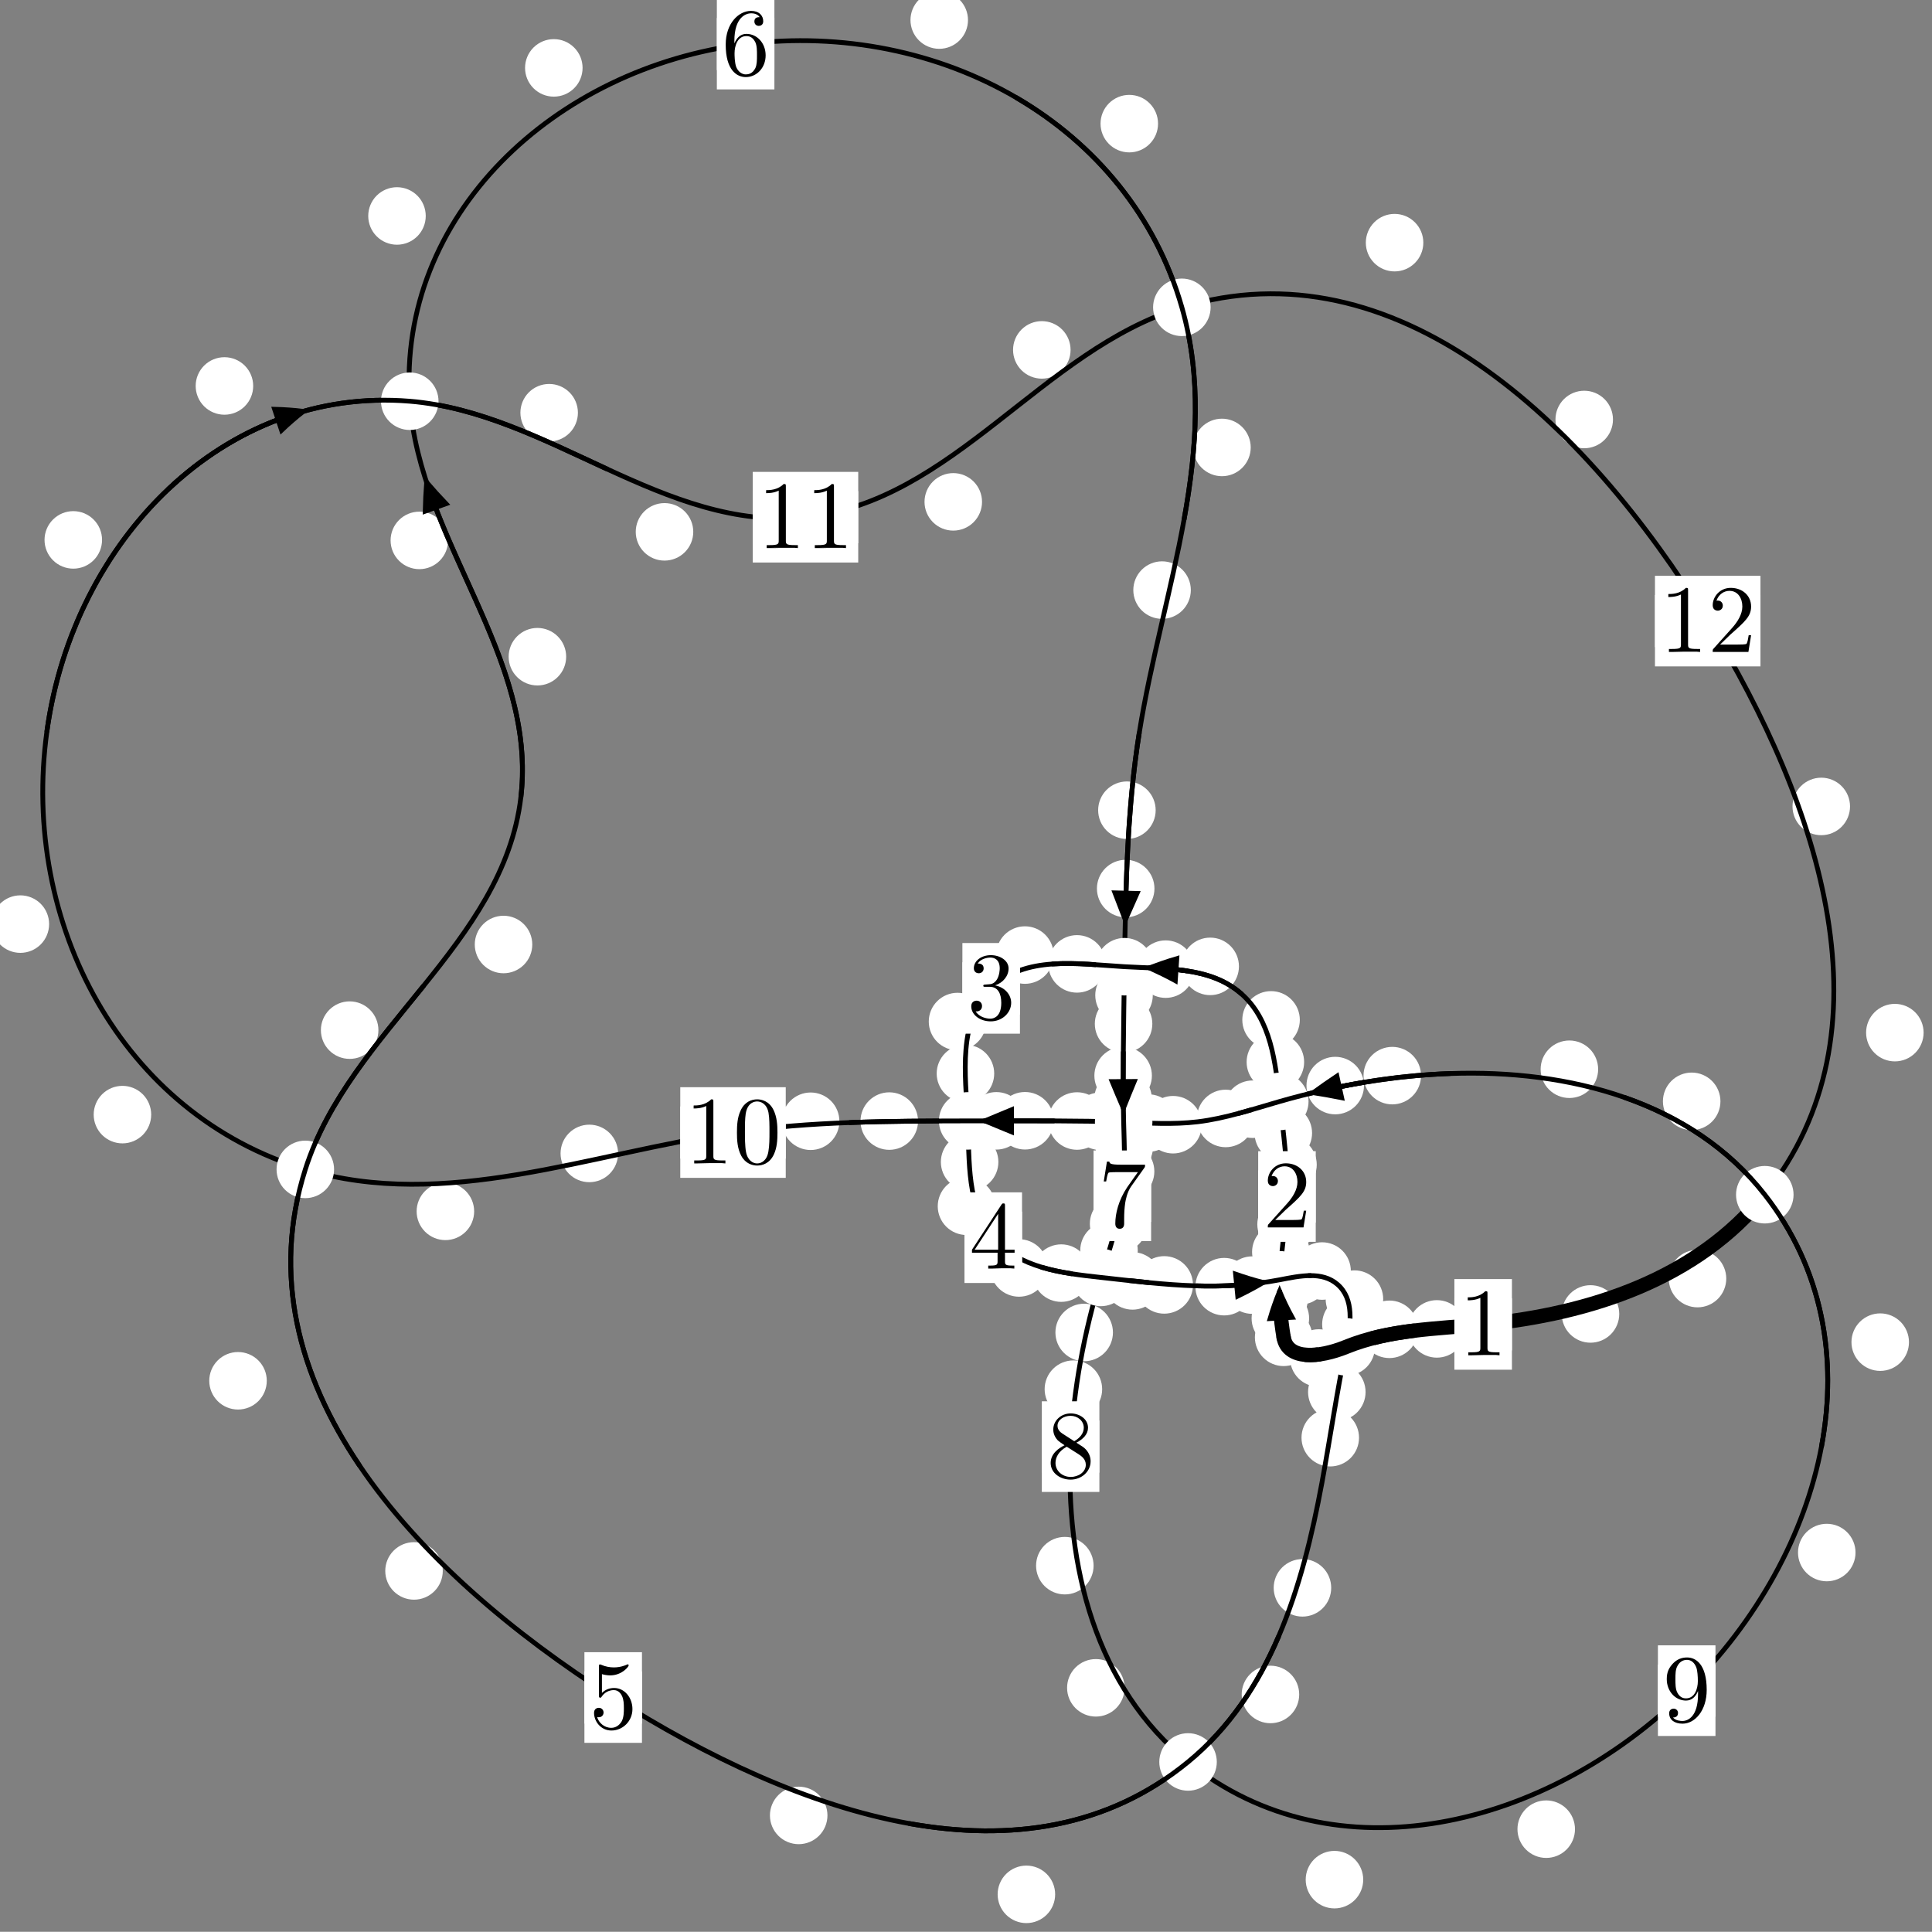 <?xml version="1.0"?>
<!-- Created by MetaPost 1.999 on 2021.07.06:0009 -->
<svg version="1.1" xmlns="http://www.w3.org/2000/svg" xmlns:xlink="http://www.w3.org/1999/xlink" width="200.781" height="200.761" viewBox="0 0 200.781 200.761">
<rect x="0" y="0" width="200.781" height="200.761" fill="#808080" stroke="none"/>
<!-- Original BoundingBox: -133.872314 -66.856186 66.909119 133.904358 -->
  <defs>
    <g transform="scale(0.01,0.01)" id="GLYPHcmr10_48">
      <path style="fill-rule: evenodd;" d="M460 -320C460 -400,455 -480,420 -554C374 -650,292 -666,250 -666C190 -666,117 -640,76 -547C44 -478,39 -400,39 -320C39 -245,43 -155,84 -79C127 2,200 22,249 22C303 22,379 1,423 -94C455 -163,460 -241,460 -320M249 -0C210 -0,151 -25,133 -121C122 -181,122 -273,122 -332C122 -396,122 -462,130 -516C149 -635,224 -644,249 -644C282 -644,348 -626,367 -527C377 -471,377 -395,377 -332C377 -257,377 -189,366 -125C351 -30,294 -0,249 -0"></path>
    </g>
    <g transform="scale(0.01,0.01)" id="GLYPHcmr10_49">
      <path style="fill-rule: evenodd;" d="M294 -640C294 -664,294 -666,271 -666C209 -602,121 -602,89 -602L89 -571C109 -571,168 -571,220 -597L220 -79C220 -43,217 -31,127 -31L95 -31L95 -0L257 -0L130 -3L217 -3L257 -3L297 -3L384 -3L419 -0L419 -31L387 -31C297 -31,294 -42,294 -79"></path>
    </g>
    <g transform="scale(0.01,0.01)" id="GLYPHcmr10_50">
      <path style="fill-rule: evenodd;" d="M127 -77L233 -180C389 -318,449 -372,449 -472C449 -586,359 -666,237 -666C124 -666,50 -574,50 -485C50 -429,100 -429,103 -429C120 -429,155 -441,155 -482C155 -508,137 -534,102 -534C94 -534,92 -534,89 -533C112 -598,166 -635,224 -635C315 -635,358 -554,358 -472C358 -392,308 -313,253 -251L61 -37C50 -26,50 -24,50 -0L421 -0L449 -174L424 -174C419 -144,412 -100,402 -85C395 -77,329 -77,307 -77"></path>
    </g>
    <g transform="scale(0.01,0.01)" id="GLYPHcmr10_51">
      <path style="fill-rule: evenodd;" d="M290 -352C372 -379,430 -449,430 -528C430 -610,342 -666,246 -666C145 -666,69 -606,69 -530C69 -497,91 -478,120 -478C151 -478,171 -500,171 -529C171 -579,124 -579,109 -579C140 -628,206 -641,242 -641C283 -641,338 -619,338 -529C338 -517,336 -459,310 -415C280 -367,246 -364,221 -363C213 -362,189 -360,182 -360C174 -359,167 -358,167 -348C167 -337,174 -337,191 -337L235 -337C317 -337,354 -269,354 -171C354 -35,285 -6,241 -6C198 -6,123 -23,88 -82C123 -77,154 -99,154 -137C154 -173,127 -193,98 -193C74 -193,42 -179,42 -135C42 -44,135 22,244 22C366 22,457 -69,457 -171C457 -253,394 -331,290 -352"></path>
    </g>
    <g transform="scale(0.01,0.01)" id="GLYPHcmr10_52">
      <path style="fill-rule: evenodd;" d="M294 -165L294 -78C294 -42,292 -31,218 -31L197 -31L197 -0L332 -0L238 -3L290 -3L332 -3L374 -3L427 -3L468 -0L468 -31L447 -31C373 -31,371 -42,371 -78L371 -165L471 -165L471 -196L371 -196L371 -651C371 -671,371 -677,355 -677C346 -677,343 -677,335 -665L28 -196L28 -165M300 -196L56 -196L300 -569"></path>
    </g>
    <g transform="scale(0.01,0.01)" id="GLYPHcmr10_53">
      <path style="fill-rule: evenodd;" d="M449 -201C449 -320,367 -420,259 -420C211 -420,168 -404,132 -369L132 -564C152 -558,185 -551,217 -551C340 -551,410 -642,410 -655C410 -661,407 -666,400 -666C399 -666,397 -666,392 -663C372 -654,323 -634,256 -634C216 -634,170 -641,123 -662C115 -665,113 -665,111 -665C101 -665,101 -657,101 -641L101 -345C101 -327,101 -319,115 -319C122 -319,124 -322,128 -328C139 -344,176 -398,257 -398C309 -398,334 -352,342 -334C358 -297,360 -258,360 -208C360 -173,360 -113,336 -71C312 -32,275 -6,229 -6C156 -6,99 -59,82 -118C85 -117,88 -116,99 -116C132 -116,149 -141,149 -165C149 -189,132 -214,99 -214C85 -214,50 -207,50 -161C50 -75,119 22,231 22C347 22,449 -74,449 -201"></path>
    </g>
    <g transform="scale(0.01,0.01)" id="GLYPHcmr10_54">
      <path style="fill-rule: evenodd;" d="M132 -328L132 -352C132 -605,256 -641,307 -641C331 -641,373 -635,395 -601C380 -601,340 -601,340 -556C340 -525,364 -510,386 -510C402 -510,432 -519,432 -558C432 -618,388 -666,305 -666C177 -666,42 -537,42 -316C42 -49,158 22,251 22C362 22,457 -72,457 -204C457 -331,368 -427,257 -427C189 -427,152 -376,132 -328M251 -6C188 -6,158 -66,152 -81C134 -128,134 -208,134 -226C134 -304,166 -404,256 -404C272 -404,318 -404,349 -342C367 -305,367 -254,367 -205C367 -157,367 -107,350 -71C320 -11,274 -6,251 -6"></path>
    </g>
    <g transform="scale(0.01,0.01)" id="GLYPHcmr10_55">
      <path style="fill-rule: evenodd;" d="M476 -609C485 -621,485 -623,485 -644L242 -644C120 -644,118 -657,114 -676L89 -676L56 -470L81 -470C84 -486,93 -549,106 -561C113 -567,191 -567,204 -567L411 -567C400 -551,321 -442,299 -409C209 -274,176 -135,176 -33C176 -23,176 22,222 22C268 22,268 -23,268 -33L268 -84C268 -139,271 -194,279 -248C283 -271,297 -357,341 -419"></path>
    </g>
    <g transform="scale(0.01,0.01)" id="GLYPHcmr10_56">
      <path style="fill-rule: evenodd;" d="M163 -457C117 -487,113 -521,113 -538C113 -599,178 -641,249 -641C322 -641,386 -589,386 -517C386 -460,347 -412,287 -377M309 -362C381 -399,430 -451,430 -517C430 -609,341 -666,250 -666C150 -666,69 -592,69 -499C69 -481,71 -436,113 -389C124 -377,161 -352,186 -335C128 -306,42 -250,42 -151C42 -45,144 22,249 22C362 22,457 -61,457 -168C457 -204,446 -249,408 -291C389 -312,373 -322,309 -362M209 -320L332 -242C360 -223,407 -193,407 -132C407 -58,332 -6,250 -6C164 -6,92 -68,92 -151C92 -209,124 -273,209 -320"></path>
    </g>
    <g transform="scale(0.01,0.01)" id="GLYPHcmr10_57">
      <path style="fill-rule: evenodd;" d="M367 -318L367 -286C367 -52,263 -6,205 -6C188 -6,134 -8,107 -42C151 -42,159 -71,159 -88C159 -119,135 -134,113 -134C97 -134,67 -125,67 -86C67 -19,121 22,206 22C335 22,457 -114,457 -329C457 -598,342 -666,253 -666C198 -666,149 -648,106 -603C65 -558,42 -516,42 -441C42 -316,130 -218,242 -218C303 -218,344 -260,367 -318M243 -241C227 -241,181 -241,150 -304C132 -341,132 -391,132 -440C132 -494,132 -541,153 -578C180 -628,218 -641,253 -641C299 -641,332 -607,349 -562C361 -530,365 -467,365 -421C365 -338,331 -241,243 -241"></path>
    </g>
  </defs>
  <path d="M136.048 137.006C136.048 136.213,135.733 135.453,135.173 134.893C134.612 134.332,133.852 134.017,133.06 134.017C132.267 134.017,131.507 134.332,130.946 134.893C130.386 135.453,130.071 136.213,130.071 137.006C130.071 137.799,130.386 138.559,130.946 139.119C131.507 139.68,132.267 139.995,133.06 139.995C133.852 139.995,134.612 139.68,135.173 139.119C135.733 138.559,136.048 137.799,136.048 137.006Z" style="fill: rgb(100%,100%,100%);stroke: none;"></path>
  <path d="M136.39 138.98C136.39 138.187,136.075 137.427,135.515 136.867C134.954 136.306,134.194 135.991,133.401 135.991C132.609 135.991,131.849 136.306,131.288 136.867C130.728 137.427,130.413 138.187,130.413 138.98C130.413 139.773,130.728 140.533,131.288 141.093C131.849 141.654,132.609 141.969,133.401 141.969C134.194 141.969,134.954 141.654,135.515 141.093C136.075 140.533,136.39 139.773,136.39 138.98Z" style="fill: rgb(100%,100%,100%);stroke: none;"></path>
  <path d="M136.097 130.105C136.097 129.312,135.782 128.552,135.222 127.991C134.661 127.431,133.901 127.116,133.108 127.116C132.316 127.116,131.556 127.431,130.995 127.991C130.435 128.552,130.12 129.312,130.12 130.105C130.12 130.897,130.435 131.657,130.995 132.218C131.556 132.778,132.316 133.093,133.108 133.093C133.901 133.093,134.661 132.778,135.222 132.218C135.782 131.657,136.097 130.897,136.097 130.105Z" style="fill: rgb(100%,100%,100%);stroke: none;"></path>
  <path d="M135.914 135.002C135.914 134.209,135.599 133.449,135.038 132.889C134.478 132.328,133.718 132.013,132.925 132.013C132.132 132.013,131.372 132.328,130.812 132.889C130.251 133.449,129.936 134.209,129.936 135.002C129.936 135.795,130.251 136.555,130.812 137.115C131.372 137.676,132.132 137.991,132.925 137.991C133.718 137.991,134.478 137.676,135.038 137.115C135.599 136.555,135.914 135.795,135.914 135.002Z" style="fill: rgb(100%,100%,100%);stroke: none;"></path>
  <path d="M136.841 121.038C136.841 120.246,136.526 119.486,135.966 118.925C135.405 118.365,134.645 118.05,133.852 118.05C133.06 118.05,132.3 118.365,131.739 118.925C131.179 119.486,130.864 120.246,130.864 121.038C130.864 121.831,131.179 122.591,131.739 123.152C132.3 123.712,133.06 124.027,133.852 124.027C134.645 124.027,135.405 123.712,135.966 123.152C136.526 122.591,136.841 121.831,136.841 121.038Z" style="fill: rgb(100%,100%,100%);stroke: none;"></path>
  <path d="M136.643 127.241C136.643 126.449,136.328 125.689,135.768 125.128C135.207 124.568,134.447 124.253,133.654 124.253C132.862 124.253,132.101 124.568,131.541 125.128C130.98 125.689,130.666 126.449,130.666 127.241C130.666 128.034,130.98 128.794,131.541 129.355C132.101 129.915,132.862 130.23,133.654 130.23C134.447 130.23,135.207 129.915,135.768 129.355C136.328 128.794,136.643 128.034,136.643 127.241Z" style="fill: rgb(100%,100%,100%);stroke: none;"></path>
  <path d="M135.531 110.37C135.531 109.577,135.216 108.817,134.656 108.257C134.095 107.696,133.335 107.381,132.542 107.381C131.75 107.381,130.99 107.696,130.429 108.257C129.869 108.817,129.554 109.577,129.554 110.37C129.554 111.163,129.869 111.923,130.429 112.483C130.99 113.044,131.75 113.359,132.542 113.359C133.335 113.359,134.095 113.044,134.656 112.483C135.216 111.923,135.531 111.163,135.531 110.37Z" style="fill: rgb(100%,100%,100%);stroke: none;"></path>
  <path d="M136.356 117.753C136.356 116.96,136.041 116.2,135.48 115.639C134.92 115.079,134.16 114.764,133.367 114.764C132.574 114.764,131.814 115.079,131.254 115.639C130.693 116.2,130.378 116.96,130.378 117.753C130.378 118.545,130.693 119.305,131.254 119.866C131.814 120.426,132.574 120.741,133.367 120.741C134.16 120.741,134.92 120.426,135.48 119.866C136.041 119.305,136.356 118.545,136.356 117.753Z" style="fill: rgb(100%,100%,100%);stroke: none;"></path>
  <path d="M128.756 100.429C128.756 99.637,128.441 98.876,127.881 98.316C127.32 97.755,126.56 97.441,125.768 97.441C124.975 97.441,124.215 97.755,123.654 98.316C123.094 98.876,122.779 99.637,122.779 100.429C122.779 101.222,123.094 101.982,123.654 102.543C124.215 103.103,124.975 103.418,125.768 103.418C126.56 103.418,127.32 103.103,127.881 102.543C128.441 101.982,128.756 101.222,128.756 100.429Z" style="fill: rgb(100%,100%,100%);stroke: none;"></path>
  <path d="M135.083 105.989C135.083 105.197,134.768 104.437,134.207 103.876C133.647 103.316,132.886 103.001,132.094 103.001C131.301 103.001,130.541 103.316,129.98 103.876C129.42 104.437,129.105 105.197,129.105 105.989C129.105 106.782,129.42 107.542,129.98 108.103C130.541 108.663,131.301 108.978,132.094 108.978C132.886 108.978,133.647 108.663,134.207 108.103C134.768 107.542,135.083 106.782,135.083 105.989Z" style="fill: rgb(100%,100%,100%);stroke: none;"></path>
  <path d="M114.913 100.171C114.913 99.378,114.598 98.618,114.037 98.058C113.477 97.497,112.716 97.182,111.924 97.182C111.131 97.182,110.371 97.497,109.81 98.058C109.25 98.618,108.935 99.378,108.935 100.171C108.935 100.964,109.25 101.724,109.81 102.284C110.371 102.845,111.131 103.16,111.924 103.16C112.716 103.16,113.477 102.845,114.037 102.284C114.598 101.724,114.913 100.964,114.913 100.171Z" style="fill: rgb(100%,100%,100%);stroke: none;"></path>
  <path d="M124.131 100.716C124.131 99.924,123.816 99.163,123.256 98.603C122.695 98.042,121.935 97.728,121.142 97.728C120.35 97.728,119.589 98.042,119.029 98.603C118.468 99.163,118.153 99.924,118.153 100.716C118.153 101.509,118.468 102.269,119.029 102.83C119.589 103.39,120.35 103.705,121.142 103.705C121.935 103.705,122.695 103.39,123.256 102.83C123.816 102.269,124.131 101.509,124.131 100.716Z" style="fill: rgb(100%,100%,100%);stroke: none;"></path>
  <path d="M102.498 106.162C102.498 105.369,102.183 104.609,101.623 104.049C101.063 103.488,100.302 103.173,99.51 103.173C98.717 103.173,97.957 103.488,97.396 104.049C96.836 104.609,96.521 105.369,96.521 106.162C96.521 106.955,96.836 107.715,97.396 108.275C97.957 108.836,98.717 109.151,99.51 109.151C100.302 109.151,101.063 108.836,101.623 108.275C102.183 107.715,102.498 106.955,102.498 106.162Z" style="fill: rgb(100%,100%,100%);stroke: none;"></path>
  <path d="M109.503 99.254C109.503 98.461,109.188 97.701,108.628 97.14C108.067 96.58,107.307 96.265,106.514 96.265C105.722 96.265,104.962 96.58,104.401 97.14C103.841 97.701,103.526 98.461,103.526 99.254C103.526 100.046,103.841 100.807,104.401 101.367C104.962 101.928,105.722 102.243,106.514 102.243C107.307 102.243,108.067 101.928,108.628 101.367C109.188 100.807,109.503 100.046,109.503 99.254Z" style="fill: rgb(100%,100%,100%);stroke: none;"></path>
  <path d="M103.755 120.758C103.755 119.965,103.44 119.205,102.88 118.645C102.319 118.084,101.559 117.769,100.767 117.769C99.974 117.769,99.214 118.084,98.653 118.645C98.093 119.205,97.778 119.965,97.778 120.758C97.778 121.551,98.093 122.311,98.653 122.871C99.214 123.432,99.974 123.747,100.767 123.747C101.559 123.747,102.319 123.432,102.88 122.871C103.44 122.311,103.755 121.551,103.755 120.758Z" style="fill: rgb(100%,100%,100%);stroke: none;"></path>
  <path d="M103.322 111.564C103.322 110.772,103.007 110.012,102.446 109.451C101.886 108.891,101.126 108.576,100.333 108.576C99.54 108.576,98.78 108.891,98.22 109.451C97.659 110.012,97.344 110.772,97.344 111.564C97.344 112.357,97.659 113.117,98.22 113.678C98.78 114.238,99.54 114.553,100.333 114.553C101.126 114.553,101.886 114.238,102.446 113.678C103.007 113.117,103.322 112.357,103.322 111.564Z" style="fill: rgb(100%,100%,100%);stroke: none;"></path>
  <path d="M108.89 131.771C108.89 130.978,108.575 130.218,108.015 129.657C107.454 129.097,106.694 128.782,105.902 128.782C105.109 128.782,104.349 129.097,103.788 129.657C103.228 130.218,102.913 130.978,102.913 131.771C102.913 132.563,103.228 133.324,103.788 133.884C104.349 134.444,105.109 134.759,105.902 134.759C106.694 134.759,107.454 134.444,108.015 133.884C108.575 133.324,108.89 132.563,108.89 131.771Z" style="fill: rgb(100%,100%,100%);stroke: none;"></path>
  <path d="M103.431 125.358C103.431 124.565,103.117 123.805,102.556 123.244C101.996 122.684,101.235 122.369,100.443 122.369C99.65 122.369,98.89 122.684,98.329 123.244C97.769 123.805,97.454 124.565,97.454 125.358C97.454 126.15,97.769 126.91,98.329 127.471C98.89 128.031,99.65 128.346,100.443 128.346C101.235 128.346,101.996 128.031,102.556 127.471C103.117 126.91,103.431 126.15,103.431 125.358Z" style="fill: rgb(100%,100%,100%);stroke: none;"></path>
  <path d="M120.687 133.115C120.687 132.323,120.372 131.563,119.812 131.002C119.252 130.442,118.491 130.127,117.699 130.127C116.906 130.127,116.146 130.442,115.585 131.002C115.025 131.563,114.71 132.323,114.71 133.115C114.71 133.908,115.025 134.668,115.585 135.229C116.146 135.789,116.906 136.104,117.699 136.104C118.491 136.104,119.252 135.789,119.812 135.229C120.372 134.668,120.687 133.908,120.687 133.115Z" style="fill: rgb(100%,100%,100%);stroke: none;"></path>
  <path d="M113.276 132.307C113.276 131.514,112.961 130.754,112.4 130.194C111.84 129.633,111.08 129.318,110.287 129.318C109.494 129.318,108.734 129.633,108.174 130.194C107.613 130.754,107.298 131.514,107.298 132.307C107.298 133.1,107.613 133.86,108.174 134.42C108.734 134.981,109.494 135.296,110.287 135.296C111.08 135.296,111.84 134.981,112.4 134.42C112.961 133.86,113.276 133.1,113.276 132.307Z" style="fill: rgb(100%,100%,100%);stroke: none;"></path>
  <path d="M130.208 133.716C130.208 132.923,129.893 132.163,129.332 131.603C128.772 131.042,128.012 130.727,127.219 130.727C126.426 130.727,125.666 131.042,125.106 131.603C124.545 132.163,124.23 132.923,124.23 133.716C124.23 134.509,124.545 135.269,125.106 135.829C125.666 136.39,126.426 136.705,127.219 136.705C128.012 136.705,128.772 136.39,129.332 135.829C129.893 135.269,130.208 134.509,130.208 133.716Z" style="fill: rgb(100%,100%,100%);stroke: none;"></path>
  <path d="M123.981 133.533C123.981 132.74,123.666 131.98,123.105 131.419C122.545 130.859,121.785 130.544,120.992 130.544C120.199 130.544,119.439 130.859,118.879 131.419C118.318 131.98,118.003 132.74,118.003 133.533C118.003 134.325,118.318 135.086,118.879 135.646C119.439 136.207,120.199 136.521,120.992 136.521C121.785 136.521,122.545 136.207,123.105 135.646C123.666 135.086,123.981 134.325,123.981 133.533Z" style="fill: rgb(100%,100%,100%);stroke: none;"></path>
  <path d="M138.088 132.594C138.088 131.801,137.773 131.041,137.213 130.481C136.652 129.92,135.892 129.605,135.099 129.605C134.307 129.605,133.547 129.92,132.986 130.481C132.426 131.041,132.111 131.801,132.111 132.594C132.111 133.387,132.426 134.147,132.986 134.707C133.547 135.268,134.307 135.583,135.099 135.583C135.892 135.583,136.652 135.268,137.213 134.707C137.773 134.147,138.088 133.387,138.088 132.594Z" style="fill: rgb(100%,100%,100%);stroke: none;"></path>
  <path d="M133.127 133.554C133.127 132.761,132.812 132.001,132.252 131.44C131.691 130.88,130.931 130.565,130.138 130.565C129.346 130.565,128.585 130.88,128.025 131.44C127.465 132.001,127.15 132.761,127.15 133.554C127.15 134.346,127.465 135.106,128.025 135.667C128.585 136.227,129.346 136.542,130.138 136.542C130.931 136.542,131.691 136.227,132.252 135.667C132.812 135.106,133.127 134.346,133.127 133.554Z" style="fill: rgb(100%,100%,100%);stroke: none;"></path>
  <path d="M143.747 135.009C143.747 134.216,143.432 133.456,142.871 132.895C142.311 132.335,141.551 132.02,140.758 132.02C139.965 132.02,139.205 132.335,138.645 132.895C138.084 133.456,137.769 134.216,137.769 135.009C137.769 135.801,138.084 136.562,138.645 137.122C139.205 137.683,139.965 137.997,140.758 137.997C141.551 137.997,142.311 137.683,142.871 137.122C143.432 136.562,143.747 135.801,143.747 135.009Z" style="fill: rgb(100%,100%,100%);stroke: none;"></path>
  <path d="M140.385 132.091C140.385 131.298,140.07 130.538,139.509 129.977C138.949 129.417,138.189 129.102,137.396 129.102C136.603 129.102,135.843 129.417,135.283 129.977C134.722 130.538,134.407 131.298,134.407 132.091C134.407 132.883,134.722 133.644,135.283 134.204C135.843 134.765,136.603 135.08,137.396 135.08C138.189 135.08,138.949 134.765,139.509 134.204C140.07 133.644,140.385 132.883,140.385 132.091Z" style="fill: rgb(100%,100%,100%);stroke: none;"></path>
  <path d="M141.916 144.663C141.916 143.87,141.601 143.11,141.041 142.549C140.48 141.989,139.72 141.674,138.927 141.674C138.135 141.674,137.375 141.989,136.814 142.549C136.254 143.11,135.939 143.87,135.939 144.663C135.939 145.455,136.254 146.216,136.814 146.776C137.375 147.337,138.135 147.652,138.927 147.652C139.72 147.652,140.48 147.337,141.041 146.776C141.601 146.216,141.916 145.455,141.916 144.663Z" style="fill: rgb(100%,100%,100%);stroke: none;"></path>
  <path d="M143.38 137.625C143.38 136.833,143.065 136.072,142.505 135.512C141.944 134.952,141.184 134.637,140.392 134.637C139.599 134.637,138.839 134.952,138.278 135.512C137.718 136.072,137.403 136.833,137.403 137.625C137.403 138.418,137.718 139.178,138.278 139.739C138.839 140.299,139.599 140.614,140.392 140.614C141.184 140.614,141.944 140.299,142.505 139.739C143.065 139.178,143.38 138.418,143.38 137.625Z" style="fill: rgb(100%,100%,100%);stroke: none;"></path>
  <path d="M138.344 165.014C138.344 164.221,138.029 163.461,137.469 162.9C136.908 162.34,136.148 162.025,135.356 162.025C134.563 162.025,133.803 162.34,133.242 162.9C132.682 163.461,132.367 164.221,132.367 165.014C132.367 165.806,132.682 166.567,133.242 167.127C133.803 167.688,134.563 168.003,135.356 168.003C136.148 168.003,136.908 167.688,137.469 167.127C138.029 166.567,138.344 165.806,138.344 165.014Z" style="fill: rgb(100%,100%,100%);stroke: none;"></path>
  <path d="M141.235 149.41C141.235 148.617,140.92 147.857,140.36 147.296C139.799 146.736,139.039 146.421,138.246 146.421C137.454 146.421,136.694 146.736,136.133 147.296C135.573 147.857,135.258 148.617,135.258 149.41C135.258 150.202,135.573 150.963,136.133 151.523C136.694 152.083,137.454 152.398,138.246 152.398C139.039 152.398,139.799 152.083,140.36 151.523C140.92 150.963,141.235 150.202,141.235 149.41Z" style="fill: rgb(100%,100%,100%);stroke: none;"></path>
  <path d="M109.656 196.867C109.656 196.075,109.342 195.315,108.781 194.754C108.221 194.194,107.46 193.879,106.668 193.879C105.875 193.879,105.115 194.194,104.554 194.754C103.994 195.315,103.679 196.075,103.679 196.867C103.679 197.66,103.994 198.42,104.554 198.981C105.115 199.541,105.875 199.856,106.668 199.856C107.46 199.856,108.221 199.541,108.781 198.981C109.342 198.42,109.656 197.66,109.656 196.867Z" style="fill: rgb(100%,100%,100%);stroke: none;"></path>
  <path d="M135.019 176.095C135.019 175.302,134.704 174.542,134.143 173.982C133.583 173.421,132.822 173.106,132.03 173.106C131.237 173.106,130.477 173.421,129.916 173.982C129.356 174.542,129.041 175.302,129.041 176.095C129.041 176.888,129.356 177.648,129.916 178.208C130.477 178.769,131.237 179.084,132.03 179.084C132.822 179.084,133.583 178.769,134.143 178.208C134.704 177.648,135.019 176.888,135.019 176.095Z" style="fill: rgb(100%,100%,100%);stroke: none;"></path>
  <path d="M46.015 163.256C46.015 162.463,45.7 161.703,45.14 161.143C44.579 160.582,43.819 160.267,43.027 160.267C42.234 160.267,41.474 160.582,40.913 161.143C40.353 161.703,40.038 162.463,40.038 163.256C40.038 164.049,40.353 164.809,40.913 165.369C41.474 165.93,42.234 166.245,43.027 166.245C43.819 166.245,44.579 165.93,45.14 165.369C45.7 164.809,46.015 164.049,46.015 163.256Z" style="fill: rgb(100%,100%,100%);stroke: none;"></path>
  <path d="M85.992 188.665C85.992 187.873,85.677 187.112,85.116 186.552C84.556 185.991,83.795 185.676,83.003 185.676C82.21 185.676,81.45 185.991,80.889 186.552C80.329 187.112,80.014 187.873,80.014 188.665C80.014 189.458,80.329 190.218,80.889 190.779C81.45 191.339,82.21 191.654,83.003 191.654C83.795 191.654,84.556 191.339,85.116 190.779C85.677 190.218,85.992 189.458,85.992 188.665Z" style="fill: rgb(100%,100%,100%);stroke: none;"></path>
  <path d="M39.326 107.055C39.326 106.262,39.011 105.502,38.45 104.942C37.89 104.381,37.13 104.066,36.337 104.066C35.544 104.066,34.784 104.381,34.224 104.942C33.663 105.502,33.348 106.262,33.348 107.055C33.348 107.848,33.663 108.608,34.224 109.168C34.784 109.729,35.544 110.044,36.337 110.044C37.13 110.044,37.89 109.729,38.45 109.168C39.011 108.608,39.326 107.848,39.326 107.055Z" style="fill: rgb(100%,100%,100%);stroke: none;"></path>
  <path d="M27.725 143.496C27.725 142.704,27.41 141.944,26.85 141.383C26.289 140.823,25.529 140.508,24.736 140.508C23.944 140.508,23.183 140.823,22.623 141.383C22.062 141.944,21.747 142.704,21.747 143.496C21.747 144.289,22.062 145.049,22.623 145.61C23.183 146.17,23.944 146.485,24.736 146.485C25.529 146.485,26.289 146.17,26.85 145.61C27.41 145.049,27.725 144.289,27.725 143.496Z" style="fill: rgb(100%,100%,100%);stroke: none;"></path>
  <path d="M58.839 68.247C58.839 67.454,58.524 66.694,57.963 66.134C57.403 65.573,56.643 65.258,55.85 65.258C55.057 65.258,54.297 65.573,53.737 66.134C53.176 66.694,52.861 67.454,52.861 68.247C52.861 69.04,53.176 69.8,53.737 70.36C54.297 70.921,55.057 71.236,55.85 71.236C56.643 71.236,57.403 70.921,57.963 70.36C58.524 69.8,58.839 69.04,58.839 68.247Z" style="fill: rgb(100%,100%,100%);stroke: none;"></path>
  <path d="M55.317 98.157C55.317 97.364,55.002 96.604,54.442 96.044C53.881 95.483,53.121 95.168,52.328 95.168C51.536 95.168,50.776 95.483,50.215 96.044C49.655 96.604,49.34 97.364,49.34 98.157C49.34 98.95,49.655 99.71,50.215 100.27C50.776 100.831,51.536 101.146,52.328 101.146C53.121 101.146,53.881 100.831,54.442 100.27C55.002 99.71,55.317 98.95,55.317 98.157Z" style="fill: rgb(100%,100%,100%);stroke: none;"></path>
  <path d="M44.245 22.443C44.245 21.651,43.93 20.89,43.37 20.33C42.809 19.77,42.049 19.455,41.256 19.455C40.464 19.455,39.704 19.77,39.143 20.33C38.583 20.89,38.268 21.651,38.268 22.443C38.268 23.236,38.583 23.996,39.143 24.557C39.704 25.117,40.464 25.432,41.256 25.432C42.049 25.432,42.809 25.117,43.37 24.557C43.93 23.996,44.245 23.236,44.245 22.443Z" style="fill: rgb(100%,100%,100%);stroke: none;"></path>
  <path d="M46.569 56.161C46.569 55.368,46.254 54.608,45.693 54.047C45.133 53.487,44.373 53.172,43.58 53.172C42.787 53.172,42.027 53.487,41.467 54.047C40.906 54.608,40.591 55.368,40.591 56.161C40.591 56.953,40.906 57.714,41.467 58.274C42.027 58.835,42.787 59.149,43.58 59.149C44.373 59.149,45.133 58.835,45.693 58.274C46.254 57.714,46.569 56.953,46.569 56.161Z" style="fill: rgb(100%,100%,100%);stroke: none;"></path>
  <path d="M100.598 2.084C100.598 1.292,100.283 0.532,99.722 -0.029C99.162 -0.589,98.402 -0.904,97.609 -0.904C96.816 -0.904,96.056 -0.589,95.496 -0.029C94.935 0.532,94.62 1.292,94.62 2.084C94.62 2.877,94.935 3.637,95.496 4.198C96.056 4.758,96.816 5.073,97.609 5.073C98.402 5.073,99.162 4.758,99.722 4.198C100.283 3.637,100.598 2.877,100.598 2.084Z" style="fill: rgb(100%,100%,100%);stroke: none;"></path>
  <path d="M60.544 7.055C60.544 6.262,60.229 5.502,59.668 4.942C59.108 4.381,58.347 4.066,57.555 4.066C56.762 4.066,56.002 4.381,55.441 4.942C54.881 5.502,54.566 6.262,54.566 7.055C54.566 7.848,54.881 8.608,55.441 9.168C56.002 9.729,56.762 10.044,57.555 10.044C58.347 10.044,59.108 9.729,59.668 9.168C60.229 8.608,60.544 7.848,60.544 7.055Z" style="fill: rgb(100%,100%,100%);stroke: none;"></path>
  <path d="M129.979 46.5C129.979 45.707,129.664 44.947,129.104 44.387C128.543 43.826,127.783 43.511,126.991 43.511C126.198 43.511,125.438 43.826,124.877 44.387C124.317 44.947,124.002 45.707,124.002 46.5C124.002 47.293,124.317 48.053,124.877 48.613C125.438 49.174,126.198 49.489,126.991 49.489C127.783 49.489,128.543 49.174,129.104 48.613C129.664 48.053,129.979 47.293,129.979 46.5Z" style="fill: rgb(100%,100%,100%);stroke: none;"></path>
  <path d="M120.349 12.849C120.349 12.056,120.034 11.296,119.473 10.736C118.913 10.175,118.152 9.86,117.36 9.86C116.567 9.86,115.807 10.175,115.246 10.736C114.686 11.296,114.371 12.056,114.371 12.849C114.371 13.642,114.686 14.402,115.246 14.962C115.807 15.523,116.567 15.838,117.36 15.838C118.152 15.838,118.913 15.523,119.473 14.962C120.034 14.402,120.349 13.642,120.349 12.849Z" style="fill: rgb(100%,100%,100%);stroke: none;"></path>
  <path d="M120.102 84.2C120.102 83.407,119.787 82.647,119.226 82.086C118.666 81.526,117.905 81.211,117.113 81.211C116.32 81.211,115.56 81.526,114.999 82.086C114.439 82.647,114.124 83.407,114.124 84.2C114.124 84.992,114.439 85.752,114.999 86.313C115.56 86.873,116.32 87.188,117.113 87.188C117.905 87.188,118.666 86.873,119.226 86.313C119.787 85.752,120.102 84.992,120.102 84.2Z" style="fill: rgb(100%,100%,100%);stroke: none;"></path>
  <path d="M123.755 61.324C123.755 60.531,123.44 59.771,122.88 59.211C122.319 58.65,121.559 58.335,120.766 58.335C119.974 58.335,119.214 58.65,118.653 59.211C118.093 59.771,117.778 60.531,117.778 61.324C117.778 62.117,118.093 62.877,118.653 63.437C119.214 63.998,119.974 64.313,120.766 64.313C121.559 64.313,122.319 63.998,122.88 63.437C123.44 62.877,123.755 62.117,123.755 61.324Z" style="fill: rgb(100%,100%,100%);stroke: none;"></path>
  <path d="M119.802 103.431C119.802 102.638,119.487 101.878,118.926 101.318C118.366 100.757,117.606 100.442,116.813 100.442C116.02 100.442,115.26 100.757,114.7 101.318C114.139 101.878,113.824 102.638,113.824 103.431C113.824 104.224,114.139 104.984,114.7 105.544C115.26 106.105,116.02 106.42,116.813 106.42C117.606 106.42,118.366 106.105,118.926 105.544C119.487 104.984,119.802 104.224,119.802 103.431Z" style="fill: rgb(100%,100%,100%);stroke: none;"></path>
  <path d="M119.975 92.342C119.975 91.55,119.66 90.79,119.099 90.229C118.539 89.669,117.779 89.354,116.986 89.354C116.193 89.354,115.433 89.669,114.873 90.229C114.312 90.79,113.997 91.55,113.997 92.342C113.997 93.135,114.312 93.895,114.873 94.456C115.433 95.016,116.193 95.331,116.986 95.331C117.779 95.331,118.539 95.016,119.099 94.456C119.66 93.895,119.975 93.135,119.975 92.342Z" style="fill: rgb(100%,100%,100%);stroke: none;"></path>
  <path d="M119.71 111.784C119.71 110.991,119.395 110.231,118.834 109.671C118.274 109.11,117.514 108.795,116.721 108.795C115.928 108.795,115.168 109.11,114.608 109.671C114.047 110.231,113.732 110.991,113.732 111.784C113.732 112.577,114.047 113.337,114.608 113.897C115.168 114.458,115.928 114.773,116.721 114.773C117.514 114.773,118.274 114.458,118.834 113.897C119.395 113.337,119.71 112.577,119.71 111.784Z" style="fill: rgb(100%,100%,100%);stroke: none;"></path>
  <path d="M119.755 106.399C119.755 105.606,119.44 104.846,118.88 104.286C118.319 103.725,117.559 103.41,116.766 103.41C115.974 103.41,115.213 103.725,114.653 104.286C114.092 104.846,113.778 105.606,113.778 106.399C113.778 107.192,114.092 107.952,114.653 108.512C115.213 109.073,115.974 109.388,116.766 109.388C117.559 109.388,118.319 109.073,118.88 108.512C119.44 107.952,119.755 107.192,119.755 106.399Z" style="fill: rgb(100%,100%,100%);stroke: none;"></path>
  <path d="M119.827 119.172C119.827 118.379,119.512 117.619,118.952 117.059C118.391 116.498,117.631 116.183,116.838 116.183C116.046 116.183,115.286 116.498,114.725 117.059C114.165 117.619,113.85 118.379,113.85 119.172C113.85 119.965,114.165 120.725,114.725 121.285C115.286 121.846,116.046 122.161,116.838 122.161C117.631 122.161,118.391 121.846,118.952 121.285C119.512 120.725,119.827 119.965,119.827 119.172Z" style="fill: rgb(100%,100%,100%);stroke: none;"></path>
  <path d="M119.704 114.201C119.704 113.408,119.389 112.648,118.828 112.088C118.268 111.527,117.508 111.212,116.715 111.212C115.922 111.212,115.162 111.527,114.602 112.088C114.041 112.648,113.726 113.408,113.726 114.201C113.726 114.994,114.041 115.754,114.602 116.314C115.162 116.875,115.922 117.19,116.715 117.19C117.508 117.19,118.268 116.875,118.828 116.314C119.389 115.754,119.704 114.994,119.704 114.201Z" style="fill: rgb(100%,100%,100%);stroke: none;"></path>
  <path d="M119.239 127.177C119.239 126.385,118.924 125.624,118.363 125.064C117.803 124.504,117.043 124.189,116.25 124.189C115.457 124.189,114.697 124.504,114.137 125.064C113.576 125.624,113.261 126.385,113.261 127.177C113.261 127.97,113.576 128.73,114.137 129.291C114.697 129.851,115.457 130.166,116.25 130.166C117.043 130.166,117.803 129.851,118.363 129.291C118.924 128.73,119.239 127.97,119.239 127.177Z" style="fill: rgb(100%,100%,100%);stroke: none;"></path>
  <path d="M119.964 121.736C119.964 120.943,119.649 120.183,119.088 119.623C118.528 119.062,117.768 118.747,116.975 118.747C116.182 118.747,115.422 119.062,114.862 119.623C114.301 120.183,113.986 120.943,113.986 121.736C113.986 122.529,114.301 123.289,114.862 123.849C115.422 124.41,116.182 124.725,116.975 124.725C117.768 124.725,118.528 124.41,119.088 123.849C119.649 123.289,119.964 122.529,119.964 121.736Z" style="fill: rgb(100%,100%,100%);stroke: none;"></path>
  <path d="M115.661 138.475C115.661 137.683,115.346 136.922,114.785 136.362C114.225 135.801,113.465 135.486,112.672 135.486C111.879 135.486,111.119 135.801,110.559 136.362C109.998 136.922,109.683 137.683,109.683 138.475C109.683 139.268,109.998 140.028,110.559 140.589C111.119 141.149,111.879 141.464,112.672 141.464C113.465 141.464,114.225 141.149,114.785 140.589C115.346 140.028,115.661 139.268,115.661 138.475Z" style="fill: rgb(100%,100%,100%);stroke: none;"></path>
  <path d="M118.241 129.952C118.241 129.159,117.926 128.399,117.365 127.838C116.805 127.278,116.044 126.963,115.252 126.963C114.459 126.963,113.699 127.278,113.138 127.838C112.578 128.399,112.263 129.159,112.263 129.952C112.263 130.744,112.578 131.505,113.138 132.065C113.699 132.626,114.459 132.941,115.252 132.941C116.044 132.941,116.805 132.626,117.365 132.065C117.926 131.505,118.241 130.744,118.241 129.952Z" style="fill: rgb(100%,100%,100%);stroke: none;"></path>
  <path d="M113.65 162.71C113.65 161.917,113.335 161.157,112.775 160.596C112.214 160.036,111.454 159.721,110.661 159.721C109.869 159.721,109.108 160.036,108.548 160.596C107.987 161.157,107.673 161.917,107.673 162.71C107.673 163.502,107.987 164.263,108.548 164.823C109.108 165.384,109.869 165.699,110.661 165.699C111.454 165.699,112.214 165.384,112.775 164.823C113.335 164.263,113.65 163.502,113.65 162.71Z" style="fill: rgb(100%,100%,100%);stroke: none;"></path>
  <path d="M114.541 144.369C114.541 143.576,114.226 142.816,113.665 142.255C113.105 141.695,112.345 141.38,111.552 141.38C110.759 141.38,109.999 141.695,109.439 142.255C108.878 142.816,108.563 143.576,108.563 144.369C108.563 145.161,108.878 145.921,109.439 146.482C109.999 147.042,110.759 147.357,111.552 147.357C112.345 147.357,113.105 147.042,113.665 146.482C114.226 145.921,114.541 145.161,114.541 144.369Z" style="fill: rgb(100%,100%,100%);stroke: none;"></path>
  <path d="M141.671 195.341C141.671 194.548,141.356 193.788,140.795 193.227C140.235 192.667,139.475 192.352,138.682 192.352C137.889 192.352,137.129 192.667,136.569 193.227C136.008 193.788,135.693 194.548,135.693 195.341C135.693 196.133,136.008 196.893,136.569 197.454C137.129 198.014,137.889 198.329,138.682 198.329C139.475 198.329,140.235 198.014,140.795 197.454C141.356 196.893,141.671 196.133,141.671 195.341Z" style="fill: rgb(100%,100%,100%);stroke: none;"></path>
  <path d="M116.873 175.405C116.873 174.613,116.558 173.853,115.998 173.292C115.437 172.732,114.677 172.417,113.885 172.417C113.092 172.417,112.332 172.732,111.771 173.292C111.211 173.853,110.896 174.613,110.896 175.405C110.896 176.198,111.211 176.958,111.771 177.519C112.332 178.079,113.092 178.394,113.885 178.394C114.677 178.394,115.437 178.079,115.998 177.519C116.558 176.958,116.873 176.198,116.873 175.405Z" style="fill: rgb(100%,100%,100%);stroke: none;"></path>
  <path d="M192.833 161.347C192.833 160.554,192.519 159.794,191.958 159.233C191.398 158.673,190.637 158.358,189.845 158.358C189.052 158.358,188.292 158.673,187.731 159.233C187.171 159.794,186.856 160.554,186.856 161.347C186.856 162.139,187.171 162.899,187.731 163.46C188.292 164.02,189.052 164.335,189.845 164.335C190.637 164.335,191.398 164.02,191.958 163.46C192.519 162.899,192.833 162.139,192.833 161.347Z" style="fill: rgb(100%,100%,100%);stroke: none;"></path>
  <path d="M163.679 190.094C163.679 189.301,163.364 188.541,162.803 187.98C162.243 187.42,161.483 187.105,160.69 187.105C159.897 187.105,159.137 187.42,158.577 187.98C158.016 188.541,157.701 189.301,157.701 190.094C157.701 190.886,158.016 191.647,158.577 192.207C159.137 192.768,159.897 193.083,160.69 193.083C161.483 193.083,162.243 192.768,162.803 192.207C163.364 191.647,163.679 190.886,163.679 190.094Z" style="fill: rgb(100%,100%,100%);stroke: none;"></path>
  <path d="M178.795 114.454C178.795 113.661,178.48 112.901,177.919 112.34C177.359 111.78,176.599 111.465,175.806 111.465C175.013 111.465,174.253 111.78,173.693 112.34C173.132 112.901,172.817 113.661,172.817 114.454C172.817 115.246,173.132 116.006,173.693 116.567C174.253 117.127,175.013 117.442,175.806 117.442C176.599 117.442,177.359 117.127,177.919 116.567C178.48 116.006,178.795 115.246,178.795 114.454Z" style="fill: rgb(100%,100%,100%);stroke: none;"></path>
  <path d="M198.388 139.481C198.388 138.688,198.073 137.928,197.513 137.368C196.952 136.807,196.192 136.492,195.399 136.492C194.607 136.492,193.847 136.807,193.286 137.368C192.726 137.928,192.411 138.688,192.411 139.481C192.411 140.274,192.726 141.034,193.286 141.594C193.847 142.155,194.607 142.47,195.399 142.47C196.192 142.47,196.952 142.155,197.513 141.594C198.073 141.034,198.388 140.274,198.388 139.481Z" style="fill: rgb(100%,100%,100%);stroke: none;"></path>
  <path d="M147.68 111.783C147.68 110.991,147.365 110.23,146.805 109.67C146.244 109.11,145.484 108.795,144.691 108.795C143.899 108.795,143.138 109.11,142.578 109.67C142.017 110.23,141.703 110.991,141.703 111.783C141.703 112.576,142.017 113.336,142.578 113.897C143.138 114.457,143.899 114.772,144.691 114.772C145.484 114.772,146.244 114.457,146.805 113.897C147.365 113.336,147.68 112.576,147.68 111.783Z" style="fill: rgb(100%,100%,100%);stroke: none;"></path>
  <path d="M166.085 111.12C166.085 110.327,165.77 109.567,165.21 109.007C164.649 108.446,163.889 108.131,163.096 108.131C162.304 108.131,161.543 108.446,160.983 109.007C160.422 109.567,160.108 110.327,160.108 111.12C160.108 111.913,160.422 112.673,160.983 113.233C161.543 113.794,162.304 114.109,163.096 114.109C163.889 114.109,164.649 113.794,165.21 113.233C165.77 112.673,166.085 111.913,166.085 111.12Z" style="fill: rgb(100%,100%,100%);stroke: none;"></path>
  <path d="M133.163 115.275C133.163 114.482,132.849 113.722,132.288 113.161C131.728 112.601,130.967 112.286,130.175 112.286C129.382 112.286,128.622 112.601,128.061 113.161C127.501 113.722,127.186 114.482,127.186 115.275C127.186 116.067,127.501 116.827,128.061 117.388C128.622 117.948,129.382 118.263,130.175 118.263C130.967 118.263,131.728 117.948,132.288 117.388C132.849 116.827,133.163 116.067,133.163 115.275Z" style="fill: rgb(100%,100%,100%);stroke: none;"></path>
  <path d="M141.752 112.817C141.752 112.025,141.437 111.264,140.877 110.704C140.316 110.143,139.556 109.828,138.763 109.828C137.971 109.828,137.211 110.143,136.65 110.704C136.09 111.264,135.775 112.025,135.775 112.817C135.775 113.61,136.09 114.37,136.65 114.931C137.211 115.491,137.971 115.806,138.763 115.806C139.556 115.806,140.316 115.491,140.877 114.931C141.437 114.37,141.752 113.61,141.752 112.817Z" style="fill: rgb(100%,100%,100%);stroke: none;"></path>
  <path d="M124.897 116.884C124.897 116.092,124.582 115.332,124.022 114.771C123.461 114.211,122.701 113.896,121.909 113.896C121.116 113.896,120.356 114.211,119.795 114.771C119.235 115.332,118.92 116.092,118.92 116.884C118.92 117.677,119.235 118.437,119.795 118.998C120.356 119.558,121.116 119.873,121.909 119.873C122.701 119.873,123.461 119.558,124.022 118.998C124.582 118.437,124.897 117.677,124.897 116.884Z" style="fill: rgb(100%,100%,100%);stroke: none;"></path>
  <path d="M130.366 116.233C130.366 115.44,130.051 114.68,129.49 114.12C128.93 113.559,128.17 113.244,127.377 113.244C126.584 113.244,125.824 113.559,125.264 114.12C124.703 114.68,124.388 115.44,124.388 116.233C124.388 117.026,124.703 117.786,125.264 118.346C125.824 118.907,126.584 119.222,127.377 119.222C128.17 119.222,128.93 118.907,129.49 118.346C130.051 117.786,130.366 117.026,130.366 116.233Z" style="fill: rgb(100%,100%,100%);stroke: none;"></path>
  <path d="M117.34 116.525C117.34 115.733,117.025 114.973,116.465 114.412C115.904 113.852,115.144 113.537,114.352 113.537C113.559 113.537,112.799 113.852,112.238 114.412C111.678 114.973,111.363 115.733,111.363 116.525C111.363 117.318,111.678 118.078,112.238 118.639C112.799 119.199,113.559 119.514,114.352 119.514C115.144 119.514,115.904 119.199,116.465 118.639C117.025 118.078,117.34 117.318,117.34 116.525Z" style="fill: rgb(100%,100%,100%);stroke: none;"></path>
  <path d="M122.326 116.714C122.326 115.921,122.011 115.161,121.451 114.601C120.891 114.04,120.13 113.725,119.338 113.725C118.545 113.725,117.785 114.04,117.224 114.601C116.664 115.161,116.349 115.921,116.349 116.714C116.349 117.507,116.664 118.267,117.224 118.827C117.785 119.388,118.545 119.703,119.338 119.703C120.13 119.703,120.891 119.388,121.451 118.827C122.011 118.267,122.326 117.507,122.326 116.714Z" style="fill: rgb(100%,100%,100%);stroke: none;"></path>
  <path d="M109.511 116.474C109.511 115.681,109.196 114.921,108.636 114.361C108.075 113.8,107.315 113.485,106.523 113.485C105.73 113.485,104.97 113.8,104.409 114.361C103.849 114.921,103.534 115.681,103.534 116.474C103.534 117.267,103.849 118.027,104.409 118.587C104.97 119.148,105.73 119.463,106.523 119.463C107.315 119.463,108.075 119.148,108.636 118.587C109.196 118.027,109.511 117.267,109.511 116.474Z" style="fill: rgb(100%,100%,100%);stroke: none;"></path>
  <path d="M114.915 116.5C114.915 115.707,114.6 114.947,114.04 114.386C113.479 113.826,112.719 113.511,111.926 113.511C111.134 113.511,110.373 113.826,109.813 114.386C109.252 114.947,108.938 115.707,108.938 116.5C108.938 117.292,109.252 118.053,109.813 118.613C110.373 119.174,111.134 119.489,111.926 119.489C112.719 119.489,113.479 119.174,114.04 118.613C114.6 118.053,114.915 117.292,114.915 116.5Z" style="fill: rgb(100%,100%,100%);stroke: none;"></path>
  <path d="M95.405 116.506C95.405 115.714,95.09 114.954,94.529 114.393C93.969 113.833,93.209 113.518,92.416 113.518C91.623 113.518,90.863 113.833,90.303 114.393C89.742 114.954,89.427 115.714,89.427 116.506C89.427 117.299,89.742 118.059,90.303 118.62C90.863 119.18,91.623 119.495,92.416 119.495C93.209 119.495,93.969 119.18,94.529 118.62C95.09 118.059,95.405 117.299,95.405 116.506Z" style="fill: rgb(100%,100%,100%);stroke: none;"></path>
  <path d="M106.533 116.481C106.533 115.688,106.218 114.928,105.657 114.368C105.097 113.807,104.337 113.492,103.544 113.492C102.751 113.492,101.991 113.807,101.431 114.368C100.87 114.928,100.555 115.688,100.555 116.481C100.555 117.274,100.87 118.034,101.431 118.594C101.991 119.155,102.751 119.47,103.544 119.47C104.337 119.47,105.097 119.155,105.657 118.594C106.218 118.034,106.533 117.274,106.533 116.481Z" style="fill: rgb(100%,100%,100%);stroke: none;"></path>
  <path d="M64.233 119.869C64.233 119.076,63.918 118.316,63.357 117.756C62.797 117.195,62.037 116.88,61.244 116.88C60.451 116.88,59.691 117.195,59.131 117.756C58.57 118.316,58.255 119.076,58.255 119.869C58.255 120.662,58.57 121.422,59.131 121.982C59.691 122.543,60.451 122.858,61.244 122.858C62.037 122.858,62.797 122.543,63.357 121.982C63.918 121.422,64.233 120.662,64.233 119.869Z" style="fill: rgb(100%,100%,100%);stroke: none;"></path>
  <path d="M87.233 116.525C87.233 115.732,86.918 114.972,86.358 114.411C85.797 113.851,85.037 113.536,84.245 113.536C83.452 113.536,82.692 113.851,82.131 114.411C81.571 114.972,81.256 115.732,81.256 116.525C81.256 117.317,81.571 118.077,82.131 118.638C82.692 119.198,83.452 119.513,84.245 119.513C85.037 119.513,85.797 119.198,86.358 118.638C86.918 118.077,87.233 117.317,87.233 116.525Z" style="fill: rgb(100%,100%,100%);stroke: none;"></path>
  <path d="M15.713 115.835C15.713 115.043,15.398 114.282,14.838 113.722C14.277 113.161,13.517 112.847,12.725 112.847C11.932 112.847,11.172 113.161,10.611 113.722C10.051 114.282,9.736 115.043,9.736 115.835C9.736 116.628,10.051 117.388,10.611 117.949C11.172 118.509,11.932 118.824,12.725 118.824C13.517 118.824,14.277 118.509,14.838 117.949C15.398 117.388,15.713 116.628,15.713 115.835Z" style="fill: rgb(100%,100%,100%);stroke: none;"></path>
  <path d="M49.276 125.888C49.276 125.095,48.961 124.335,48.4 123.775C47.84 123.214,47.08 122.899,46.287 122.899C45.494 122.899,44.734 123.214,44.174 123.775C43.613 124.335,43.298 125.095,43.298 125.888C43.298 126.681,43.613 127.441,44.174 128.001C44.734 128.562,45.494 128.877,46.287 128.877C47.08 128.877,47.84 128.562,48.4 128.001C48.961 127.441,49.276 126.681,49.276 125.888Z" style="fill: rgb(100%,100%,100%);stroke: none;"></path>
  <path d="M10.606 56.108C10.606 55.315,10.291 54.555,9.73 53.995C9.17 53.434,8.41 53.119,7.617 53.119C6.824 53.119,6.064 53.434,5.504 53.995C4.943 54.555,4.628 55.315,4.628 56.108C4.628 56.901,4.943 57.661,5.504 58.221C6.064 58.782,6.824 59.097,7.617 59.097C8.41 59.097,9.17 58.782,9.73 58.221C10.291 57.661,10.606 56.901,10.606 56.108Z" style="fill: rgb(100%,100%,100%);stroke: none;"></path>
  <path d="M5.105 96.037C5.105 95.244,4.79 94.484,4.23 93.923C3.669 93.363,2.909 93.048,2.116 93.048C1.324 93.048,0.564 93.363,0.003 93.923C-0.557 94.484,-0.872 95.244,-0.872 96.037C-0.872 96.829,-0.557 97.589,0.003 98.15C0.564 98.71,1.324 99.025,2.116 99.025C2.909 99.025,3.669 98.71,4.23 98.15C4.79 97.589,5.105 96.829,5.105 96.037Z" style="fill: rgb(100%,100%,100%);stroke: none;"></path>
  <path d="M60.059 42.89C60.059 42.098,59.744 41.338,59.184 40.777C58.623 40.217,57.863 39.902,57.071 39.902C56.278 39.902,55.518 40.217,54.957 40.777C54.397 41.338,54.082 42.098,54.082 42.89C54.082 43.683,54.397 44.443,54.957 45.004C55.518 45.564,56.278 45.879,57.071 45.879C57.863 45.879,58.623 45.564,59.184 45.004C59.744 44.443,60.059 43.683,60.059 42.89Z" style="fill: rgb(100%,100%,100%);stroke: none;"></path>
  <path d="M26.313 40.11C26.313 39.318,25.998 38.558,25.437 37.997C24.877 37.437,24.117 37.122,23.324 37.122C22.531 37.122,21.771 37.437,21.211 37.997C20.65 38.558,20.335 39.318,20.335 40.11C20.335 40.903,20.65 41.663,21.211 42.224C21.771 42.784,22.531 43.099,23.324 43.099C24.117 43.099,24.877 42.784,25.437 42.224C25.998 41.663,26.313 40.903,26.313 40.11Z" style="fill: rgb(100%,100%,100%);stroke: none;"></path>
  <path d="M102.057 52.156C102.057 51.363,101.742 50.603,101.181 50.042C100.621 49.482,99.861 49.167,99.068 49.167C98.275 49.167,97.515 49.482,96.955 50.042C96.394 50.603,96.079 51.363,96.079 52.156C96.079 52.948,96.394 53.708,96.955 54.269C97.515 54.829,98.275 55.144,99.068 55.144C99.861 55.144,100.621 54.829,101.181 54.269C101.742 53.708,102.057 52.948,102.057 52.156Z" style="fill: rgb(100%,100%,100%);stroke: none;"></path>
  <path d="M72.047 55.272C72.047 54.479,71.732 53.719,71.171 53.158C70.611 52.598,69.85 52.283,69.058 52.283C68.265 52.283,67.505 52.598,66.944 53.158C66.384 53.719,66.069 54.479,66.069 55.272C66.069 56.064,66.384 56.824,66.944 57.385C67.505 57.945,68.265 58.26,69.058 58.26C69.85 58.26,70.611 57.945,71.171 57.385C71.732 56.824,72.047 56.064,72.047 55.272Z" style="fill: rgb(100%,100%,100%);stroke: none;"></path>
  <path d="M147.918 25.218C147.918 24.425,147.603 23.665,147.043 23.105C146.482 22.544,145.722 22.229,144.929 22.229C144.137 22.229,143.377 22.544,142.816 23.105C142.256 23.665,141.941 24.425,141.941 25.218C141.941 26.011,142.256 26.771,142.816 27.331C143.377 27.892,144.137 28.207,144.929 28.207C145.722 28.207,146.482 27.892,147.043 27.331C147.603 26.771,147.918 26.011,147.918 25.218Z" style="fill: rgb(100%,100%,100%);stroke: none;"></path>
  <path d="M111.258 36.362C111.258 35.569,110.943 34.809,110.383 34.249C109.822 33.688,109.062 33.373,108.27 33.373C107.477 33.373,106.717 33.688,106.156 34.249C105.596 34.809,105.281 35.569,105.281 36.362C105.281 37.155,105.596 37.915,106.156 38.475C106.717 39.036,107.477 39.351,108.27 39.351C109.062 39.351,109.822 39.036,110.383 38.475C110.943 37.915,111.258 37.155,111.258 36.362Z" style="fill: rgb(100%,100%,100%);stroke: none;"></path>
  <path d="M192.263 83.808C192.263 83.016,191.948 82.256,191.387 81.695C190.827 81.135,190.067 80.82,189.274 80.82C188.481 80.82,187.721 81.135,187.161 81.695C186.6 82.256,186.285 83.016,186.285 83.808C186.285 84.601,186.6 85.361,187.161 85.922C187.721 86.482,188.481 86.797,189.274 86.797C190.067 86.797,190.827 86.482,191.387 85.922C191.948 85.361,192.263 84.601,192.263 83.808Z" style="fill: rgb(100%,100%,100%);stroke: none;"></path>
  <path d="M167.627 43.595C167.627 42.802,167.312 42.042,166.752 41.482C166.191 40.921,165.431 40.606,164.639 40.606C163.846 40.606,163.086 40.921,162.525 41.482C161.965 42.042,161.65 42.802,161.65 43.595C161.65 44.388,161.965 45.148,162.525 45.708C163.086 46.269,163.846 46.584,164.639 46.584C165.431 46.584,166.191 46.269,166.752 45.708C167.312 45.148,167.627 44.388,167.627 43.595Z" style="fill: rgb(100%,100%,100%);stroke: none;"></path>
  <path d="M179.4 132.875C179.4 132.083,179.085 131.322,178.525 130.762C177.965 130.201,177.204 129.886,176.412 129.886C175.619 129.886,174.859 130.201,174.298 130.762C173.738 131.322,173.423 132.083,173.423 132.875C173.423 133.668,173.738 134.428,174.298 134.989C174.859 135.549,175.619 135.864,176.412 135.864C177.204 135.864,177.965 135.549,178.525 134.989C179.085 134.428,179.4 133.668,179.4 132.875Z" style="fill: rgb(100%,100%,100%);stroke: none;"></path>
  <path d="M199.909 107.315C199.909 106.522,199.594 105.762,199.034 105.202C198.473 104.641,197.713 104.326,196.92 104.326C196.128 104.326,195.368 104.641,194.807 105.202C194.247 105.762,193.932 106.522,193.932 107.315C193.932 108.108,194.247 108.868,194.807 109.428C195.368 109.989,196.128 110.304,196.92 110.304C197.713 110.304,198.473 109.989,199.034 109.428C199.594 108.868,199.909 108.108,199.909 107.315Z" style="fill: rgb(100%,100%,100%);stroke: none;"></path>
  <path d="M152.313 138.104C152.313 137.312,151.998 136.551,151.437 135.991C150.877 135.43,150.117 135.116,149.324 135.116C148.531 135.116,147.771 135.43,147.211 135.991C146.65 136.551,146.335 137.312,146.335 138.104C146.335 138.897,146.65 139.657,147.211 140.218C147.771 140.778,148.531 141.093,149.324 141.093C150.117 141.093,150.877 140.778,151.437 140.218C151.998 139.657,152.313 138.897,152.313 138.104Z" style="fill: rgb(100%,100%,100%);stroke: none;"></path>
  <path d="M168.279 136.55C168.279 135.758,167.964 134.997,167.403 134.437C166.843 133.877,166.083 133.562,165.29 133.562C164.497 133.562,163.737 133.877,163.177 134.437C162.616 134.997,162.301 135.758,162.301 136.55C162.301 137.343,162.616 138.103,163.177 138.664C163.737 139.224,164.497 139.539,165.29 139.539C166.083 139.539,166.843 139.224,167.403 138.664C167.964 138.103,168.279 137.343,168.279 136.55Z" style="fill: rgb(100%,100%,100%);stroke: none;"></path>
  <path d="M140.043 141.129C140.043 140.336,139.728 139.576,139.167 139.015C138.607 138.455,137.847 138.14,137.054 138.14C136.261 138.14,135.501 138.455,134.941 139.015C134.38 139.576,134.065 140.336,134.065 141.129C134.065 141.921,134.38 142.682,134.941 143.242C135.501 143.802,136.261 144.117,137.054 144.117C137.847 144.117,138.607 143.802,139.167 143.242C139.728 142.682,140.043 141.921,140.043 141.129Z" style="fill: rgb(100%,100%,100%);stroke: none;"></path>
  <path d="M147.382 138.147C147.382 137.354,147.067 136.594,146.506 136.034C145.946 135.473,145.186 135.158,144.393 135.158C143.6 135.158,142.84 135.473,142.28 136.034C141.719 136.594,141.404 137.354,141.404 138.147C141.404 138.94,141.719 139.7,142.28 140.26C142.84 140.821,143.6 141.136,144.393 141.136C145.186 141.136,145.946 140.821,146.506 140.26C147.067 139.7,147.382 138.94,147.382 138.147Z" style="fill: rgb(100%,100%,100%);stroke: none;"></path>
  <path d="M133.401 138.98C133.06 137.006,132.925 135.002,133 133C133.108 130.105,133.654 127.241,133.747 124.345C133.852 121.038,133.367 117.753,133 114.466C132.542 110.37,132.094 105.989,129.001 103.271C125.768 100.429,121.142 100.716,116.859 100.463C111.924 100.171,106.514 99.254,103.006 102.714C99.51 106.162,100.333 111.564,100.565 116.488C100.767 120.758,100.443 125.358,103.223 128.624C105.902 131.771,110.287 132.307,114.403 132.756C117.699 133.115,120.992 133.533,124.306 133.63C127.219 133.716,130.138 133.554,133 133C135.099 132.594,137.396 132.091,138.995 133.479C140.758 135.009,140.392 137.625,139.904 139.971C138.927 144.663,138.246 149.41,137.374 154.122C135.356 165.014,132.03 176.095,123.467 183.109C106.668 196.867,83.003 188.665,63.726 176.412C43.027 163.256,24.736 143.496,31.73 121.528C36.337 107.055,52.328 98.157,54.132 82.841C55.85 68.247,43.58 56.161,42.583 41.697C41.256 22.443,57.555 7.055,77.489 4.581C97.609 2.084,117.36 12.849,122.823 31.938C126.991 46.5,120.766 61.324,118.394 76.176C117.113 84.2,116.986 92.342,116.859 100.463C116.813 103.431,116.766 106.399,116.741 109.367C116.721 111.784,116.715 114.201,116.775 116.617C116.838 119.172,116.975 121.736,116.637 124.271C116.25 127.177,115.252 129.952,114.403 132.756C112.672 138.475,111.552 144.369,111.262 150.338C110.661 162.71,113.885 175.405,123.467 183.109C138.682 195.341,160.69 190.094,175.288 175.7C189.845 161.347,195.399 139.481,183.405 124.16C175.806 114.454,163.096 111.12,150.683 111.567C144.691 111.783,138.763 112.817,133 114.466C130.175 115.275,127.377 116.233,124.457 116.581C121.909 116.884,119.338 116.714,116.775 116.617C114.352 116.525,111.926 116.5,109.501 116.488C106.523 116.474,103.544 116.481,100.565 116.488C92.416 116.506,84.245 116.525,76.177 117.698C61.244 119.869,46.287 125.888,31.73 121.528C12.725 115.835,2.116 96.037,4.877 75.994C7.617 56.108,23.324 40.11,42.583 41.697C57.071 42.89,69.058 55.272,83.71 53.75C99.068 52.156,108.27 36.362,122.823 31.938C144.929 25.218,164.639 43.595,177.472 64.544C189.274 83.808,196.92 107.315,183.405 124.16C176.412 132.875,165.29 136.55,154.136 137.636C149.324 138.104,144.393 138.147,139.904 139.971C137.054 141.129,133.814 141.364,133.401 138.98" style="stroke:rgb(0%,0%,0%); stroke-width: 0.498;stroke-linecap: round;stroke-linejoin: round;stroke-miterlimit: 10;fill: none;"></path>
  <path d="M133.401 138.98C133.06 137.006,132.925 135.002,133 133" style="stroke:rgb(0%,0%,0%); stroke-width: 1.494;stroke-linecap: round;stroke-linejoin: round;stroke-miterlimit: 10;fill: none;"></path>
  <path d="M183.405 124.16C176.412 132.875,165.29 136.55,154.136 137.636C149.324 138.104,144.393 138.147,139.904 139.971C137.054 141.129,133.814 141.364,133.401 138.98" style="stroke:rgb(0%,0%,0%); stroke-width: 1.494;stroke-linecap: round;stroke-linejoin: round;stroke-miterlimit: 10;fill: none;"></path>
  <path d="M135.989 133C135.989 132.207,135.674 131.447,135.113 130.887C134.553 130.326,133.793 130.011,133 130.011C132.207 130.011,131.447 130.326,130.887 130.887C130.326 131.447,130.011 132.207,130.011 133C130.011 133.793,130.326 134.553,130.887 135.113C131.447 135.674,132.207 135.989,133 135.989C133.793 135.989,134.553 135.674,135.113 135.113C135.674 134.553,135.989 133.793,135.989 133Z" style="fill: rgb(100%,100%,100%);stroke: none;"></path>
  <path d="M128.672 133.555C130.124 133.456,131.569 133.277,133 133C134.05 132.797,135.149 132.57,136.185 132.567" style="stroke:rgb(0%,0%,0%); stroke-width: 0.498;stroke-linecap: round;stroke-linejoin: round;stroke-miterlimit: 10;fill: none;"></path>
  <path d="M119.848 100.463C119.848 99.67,119.533 98.91,118.973 98.35C118.412 97.789,117.652 97.474,116.859 97.474C116.067 97.474,115.306 97.789,114.746 98.35C114.185 98.91,113.87 99.67,113.87 100.463C113.87 101.256,114.185 102.016,114.746 102.576C115.306 103.137,116.067 103.452,116.859 103.452C117.652 103.452,118.412 103.137,118.973 102.576C119.533 102.016,119.848 101.256,119.848 100.463Z" style="fill: rgb(100%,100%,100%);stroke: none;"></path>
  <path d="M123.324 100.896C121.228 100.581,119.001 100.59,116.859 100.463C114.391 100.317,111.805 100.015,109.398 100.181" style="stroke:rgb(0%,0%,0%); stroke-width: 0.498;stroke-linecap: round;stroke-linejoin: round;stroke-miterlimit: 10;fill: none;"></path>
  <path d="M117.392 132.756C117.392 131.963,117.077 131.203,116.516 130.643C115.956 130.082,115.196 129.767,114.403 129.767C113.61 129.767,112.85 130.082,112.29 130.643C111.729 131.203,111.414 131.963,111.414 132.756C111.414 133.549,111.729 134.309,112.29 134.869C112.85 135.43,113.61 135.745,114.403 135.745C115.196 135.745,115.956 135.43,116.516 134.869C117.077 134.309,117.392 133.549,117.392 132.756Z" style="fill: rgb(100%,100%,100%);stroke: none;"></path>
  <path d="M108.274 131.702C110.22 132.285,112.345 132.531,114.403 132.756C116.051 132.936,117.698 133.13,119.348 133.291" style="stroke:rgb(0%,0%,0%); stroke-width: 0.498;stroke-linecap: round;stroke-linejoin: round;stroke-miterlimit: 10;fill: none;"></path>
  <path d="M142.892 139.971C142.892 139.178,142.577 138.418,142.017 137.858C141.456 137.297,140.696 136.982,139.904 136.982C139.111 136.982,138.351 137.297,137.79 137.858C137.23 138.418,136.915 139.178,136.915 139.971C136.915 140.764,137.23 141.524,137.79 142.084C138.351 142.645,139.111 142.96,139.904 142.96C140.696 142.96,141.456 142.645,142.017 142.084C142.577 141.524,142.892 140.764,142.892 139.971Z" style="fill: rgb(100%,100%,100%);stroke: none;"></path>
  <path d="M146.899 138.295C144.503 138.592,142.148 139.059,139.904 139.971C138.479 140.55,136.957 140.898,135.739 140.804" style="stroke:rgb(0%,0%,0%); stroke-width: 1.494;stroke-linecap: round;stroke-linejoin: round;stroke-miterlimit: 10;fill: none;"></path>
  <path d="M34.719 121.528C34.719 120.735,34.404 119.975,33.843 119.415C33.283 118.854,32.522 118.539,31.73 118.539C30.937 118.539,30.177 118.854,29.616 119.415C29.056 119.975,28.741 120.735,28.741 121.528C28.741 122.321,29.056 123.081,29.616 123.641C30.177 124.202,30.937 124.517,31.73 124.517C32.522 124.517,33.283 124.202,33.843 123.641C34.404 123.081,34.719 122.321,34.719 121.528Z" style="fill: rgb(100%,100%,100%);stroke: none;"></path>
  <path d="M37.343 152.275C31.057 142.944,28.233 132.512,31.73 121.528C34.033 114.291,39.183 108.449,43.982 102.501" style="stroke:rgb(0%,0%,0%); stroke-width: 0.498;stroke-linecap: round;stroke-linejoin: round;stroke-miterlimit: 10;fill: none;"></path>
  <path d="M125.812 31.938C125.812 31.145,125.497 30.385,124.936 29.825C124.376 29.264,123.616 28.949,122.823 28.949C122.03 28.949,121.27 29.264,120.71 29.825C120.149 30.385,119.834 31.145,119.834 31.938C119.834 32.731,120.149 33.491,120.71 34.051C121.27 34.612,122.03 34.927,122.823 34.927C123.616 34.927,124.376 34.612,124.936 34.051C125.497 33.491,125.812 32.731,125.812 31.938Z" style="fill: rgb(100%,100%,100%);stroke: none;"></path>
  <path d="M105.652 10.165C113.788 14.93,120.091 22.393,122.823 31.938C124.907 39.219,124.393 46.566,123.061 53.948" style="stroke:rgb(0%,0%,0%); stroke-width: 0.498;stroke-linecap: round;stroke-linejoin: round;stroke-miterlimit: 10;fill: none;"></path>
  <path d="M119.764 116.617C119.764 115.824,119.449 115.064,118.888 114.504C118.328 113.943,117.568 113.628,116.775 113.628C115.982 113.628,115.222 113.943,114.662 114.504C114.101 115.064,113.786 115.824,113.786 116.617C113.786 117.41,114.101 118.17,114.662 118.73C115.222 119.291,115.982 119.606,116.775 119.606C117.568 119.606,118.328 119.291,118.888 118.73C119.449 118.17,119.764 117.41,119.764 116.617Z" style="fill: rgb(100%,100%,100%);stroke: none;"></path>
  <path d="M116.728 112.993C116.731 114.201,116.745 115.409,116.775 116.617C116.807 117.895,116.857 119.174,116.857 120.452" style="stroke:rgb(0%,0%,0%); stroke-width: 0.498;stroke-linecap: round;stroke-linejoin: round;stroke-miterlimit: 10;fill: none;"></path>
  <path d="M126.455 183.109C126.455 182.316,126.14 181.556,125.58 180.995C125.019 180.435,124.259 180.12,123.467 180.12C122.674 180.12,121.914 180.435,121.353 180.995C120.793 181.556,120.478 182.316,120.478 183.109C120.478 183.901,120.793 184.661,121.353 185.222C121.914 185.782,122.674 186.097,123.467 186.097C124.259 186.097,125.019 185.782,125.58 185.222C126.14 184.661,126.455 183.901,126.455 183.109Z" style="fill: rgb(100%,100%,100%);stroke: none;"></path>
  <path d="M132.875 170.07C130.72 175.078,127.748 179.602,123.467 183.109C115.067 189.988,104.951 191.377,94.525 189.515" style="stroke:rgb(0%,0%,0%); stroke-width: 0.498;stroke-linecap: round;stroke-linejoin: round;stroke-miterlimit: 10;fill: none;"></path>
  <path d="M135.989 114.466C135.989 113.674,135.674 112.913,135.113 112.353C134.553 111.792,133.793 111.477,133 111.477C132.207 111.477,131.447 111.792,130.887 112.353C130.326 112.913,130.011 113.674,130.011 114.466C130.011 115.259,130.326 116.019,130.887 116.58C131.447 117.14,132.207 117.455,133 117.455C133.793 117.455,134.553 117.14,135.113 116.58C135.674 116.019,135.989 115.259,135.989 114.466Z" style="fill: rgb(100%,100%,100%);stroke: none;"></path>
  <path d="M141.756 112.479C138.805 112.971,135.882 113.642,133 114.466C131.587 114.87,130.182 115.312,128.764 115.696" style="stroke:rgb(0%,0%,0%); stroke-width: 0.498;stroke-linecap: round;stroke-linejoin: round;stroke-miterlimit: 10;fill: none;"></path>
  <path d="M103.554 116.488C103.554 115.695,103.239 114.935,102.679 114.375C102.118 113.814,101.358 113.499,100.565 113.499C99.773 113.499,99.012 113.814,98.452 114.375C97.891 114.935,97.576 115.695,97.576 116.488C97.576 117.281,97.891 118.041,98.452 118.601C99.012 119.162,99.773 119.477,100.565 119.477C101.358 119.477,102.118 119.162,102.679 118.601C103.239 118.041,103.554 117.281,103.554 116.488Z" style="fill: rgb(100%,100%,100%);stroke: none;"></path>
  <path d="M105.033 116.48C103.544 116.481,102.055 116.484,100.565 116.488C96.491 116.497,92.41 116.506,88.34 116.66" style="stroke:rgb(0%,0%,0%); stroke-width: 0.498;stroke-linecap: round;stroke-linejoin: round;stroke-miterlimit: 10;fill: none;"></path>
  <path d="M45.572 41.697C45.572 40.904,45.257 40.144,44.697 39.584C44.136 39.023,43.376 38.708,42.583 38.708C41.791 38.708,41.03 39.023,40.47 39.584C39.909 40.144,39.595 40.904,39.595 41.697C39.595 42.49,39.909 43.25,40.47 43.81C41.03 44.371,41.791 44.686,42.583 44.686C43.376 44.686,44.136 44.371,44.697 43.81C45.257 43.25,45.572 42.49,45.572 41.697Z" style="fill: rgb(100%,100%,100%);stroke: none;"></path>
  <path d="M17.535 50.793C24.212 44.506,32.954 40.904,42.583 41.697C49.827 42.294,56.446 45.687,63.085 48.742" style="stroke:rgb(0%,0%,0%); stroke-width: 0.498;stroke-linecap: round;stroke-linejoin: round;stroke-miterlimit: 10;fill: none;"></path>
  <path d="M186.393 124.16C186.393 123.367,186.078 122.607,185.518 122.046C184.958 121.486,184.197 121.171,183.405 121.171C182.612 121.171,181.852 121.486,181.291 122.046C180.731 122.607,180.416 123.367,180.416 124.16C180.416 124.952,180.731 125.713,181.291 126.273C181.852 126.834,182.612 127.148,183.405 127.148C184.197 127.148,184.958 126.834,185.518 126.273C186.078 125.713,186.393 124.952,186.393 124.16Z" style="fill: rgb(100%,100%,100%);stroke: none;"></path>
  <path d="M189.303 150.293C191.012 141.117,189.402 131.82,183.405 124.16C179.605 119.307,174.528 116.047,168.849 114.056" style="stroke:rgb(0%,0%,0%); stroke-width: 0.498;stroke-linecap: round;stroke-linejoin: round;stroke-miterlimit: 10;fill: none;"></path>
  <path d="M133.401 138.98C133.128 137.401,132.987 135.802,132.98 134.201" style="stroke:rgb(0%,0%,0%); stroke-width: 0.498;stroke-linecap: round;stroke-linejoin: round;stroke-miterlimit: 10;fill: none;"></path>
  <path d="M132.98 134.201Z" style="stroke:rgb(0%,0%,0%); stroke-width: 0.498;fill: rgb(0%,0%,0%);"></path>
  <path d="M133.401 138.98C133.128 137.401,132.987 135.802,132.98 134.201" style="stroke:rgb(0%,0%,0%); stroke-width: 0.498;stroke-linecap: round;stroke-linejoin: round;stroke-miterlimit: 10;fill: none;"></path>
  <path d="M134.283 136.903C133.802 136.026,133.367 135.124,132.98 134.201C132.601 135.127,132.271 136.073,131.991 137.033Z" style="stroke:rgb(0%,0%,0%); stroke-width: 0.498;fill: rgb(0%,0%,0%);"></path>
  <path d="M129.001 103.271C126.414 100.998,122.937 100.727,119.456 100.579" style="stroke:rgb(0%,0%,0%); stroke-width: 0.498;stroke-linecap: round;stroke-linejoin: round;stroke-miterlimit: 10;fill: none;"></path>
  <path d="M122.299 99.622C121.35 99.898,120.401 100.234,119.456 100.579C120.368 101.003,121.277 101.437,122.143 101.913Z" style="stroke:rgb(0%,0%,0%); stroke-width: 0.498;fill: rgb(0%,0%,0%);"></path>
  <path d="M124.306 133.63C126.636 133.699,128.971 133.609,131.277 133.286" style="stroke:rgb(0%,0%,0%); stroke-width: 0.498;stroke-linecap: round;stroke-linejoin: round;stroke-miterlimit: 10;fill: none;"></path>
  <path d="M128.63 134.699C129.531 134.263,130.414 133.794,131.277 133.286C130.308 133.035,129.351 132.742,128.406 132.414Z" style="stroke:rgb(0%,0%,0%); stroke-width: 0.498;fill: rgb(0%,0%,0%);"></path>
  <path d="M54.132 82.841C55.506 71.166,47.928 61.095,44.332 50.129" style="stroke:rgb(0%,0%,0%); stroke-width: 0.498;stroke-linecap: round;stroke-linejoin: round;stroke-miterlimit: 10;fill: none;"></path>
  <path d="M46.349 52.35C45.656 51.624,44.982 50.885,44.332 50.129C44.256 51.123,44.211 52.123,44.187 53.125Z" style="stroke:rgb(0%,0%,0%); stroke-width: 0.498;fill: rgb(0%,0%,0%);"></path>
  <path d="M118.394 76.176C117.369 82.595,117.083 89.09,116.945 95.589" style="stroke:rgb(0%,0%,0%); stroke-width: 0.498;stroke-linecap: round;stroke-linejoin: round;stroke-miterlimit: 10;fill: none;"></path>
  <path d="M115.868 92.789C116.222 93.724,116.582 94.657,116.945 95.589C117.347 94.674,117.752 93.759,118.163 92.848Z" style="stroke:rgb(0%,0%,0%); stroke-width: 0.498;fill: rgb(0%,0%,0%);"></path>
  <path d="M116.741 109.367C116.725 111.301,116.718 113.234,116.746 115.167" style="stroke:rgb(0%,0%,0%); stroke-width: 0.498;stroke-linecap: round;stroke-linejoin: round;stroke-miterlimit: 10;fill: none;"></path>
  <path d="M115.581 112.403C115.963 113.327,116.35 114.249,116.746 115.167C117.115 114.238,117.493 113.312,117.877 112.388Z" style="stroke:rgb(0%,0%,0%); stroke-width: 0.498;fill: rgb(0%,0%,0%);"></path>
  <path d="M150.683 111.567C145.89 111.74,141.137 112.436,136.477 113.552" style="stroke:rgb(0%,0%,0%); stroke-width: 0.498;stroke-linecap: round;stroke-linejoin: round;stroke-miterlimit: 10;fill: none;"></path>
  <path d="M138.938 111.837C138.107 112.393,137.287 112.965,136.477 113.552C137.465 113.709,138.45 113.885,139.43 114.08Z" style="stroke:rgb(0%,0%,0%); stroke-width: 0.498;fill: rgb(0%,0%,0%);"></path>
  <path d="M109.501 116.488C107.118 116.477,104.735 116.479,102.352 116.484" style="stroke:rgb(0%,0%,0%); stroke-width: 0.498;stroke-linecap: round;stroke-linejoin: round;stroke-miterlimit: 10;fill: none;"></path>
  <path d="M105.122 115.332L102.352 116.484L105.125 117.628Z" style="stroke:rgb(0%,0%,0%); stroke-width: 0.498;fill: rgb(0%,0%,0%);"></path>
  <path d="M4.877 75.994C7.069 60.085,17.56 46.665,31.53 42.746" style="stroke:rgb(0%,0%,0%); stroke-width: 0.498;stroke-linecap: round;stroke-linejoin: round;stroke-miterlimit: 10;fill: none;"></path>
  <path d="M29.262 44.71C29.985 44.021,30.741 43.366,31.53 42.746C30.533 42.626,29.535 42.555,28.537 42.531Z" style="stroke:rgb(0%,0%,0%); stroke-width: 0.498;fill: rgb(0%,0%,0%);"></path>
  <path d="M151.145 140.346L157.127 140.346L157.127 132.926L151.145 132.926Z" style="fill: rgb(100%,100%,100%);stroke: none;"></path>
  <path d="M151.145 142.346L157.127 142.346L157.127 134.926L151.145 134.926Z" style="fill: rgb(100%,100%,100%);stroke: none;"></path>
  <g transform="translate(151.645 140.846)" style="fill: rgb(0%,0%,0%);">
    <use xlink:href="#GLYPHcmr10_49"></use>
  </g>
  <path d="M130.756 127.056L136.737 127.056L136.737 119.635L130.756 119.635Z" style="fill: rgb(100%,100%,100%);stroke: none;"></path>
  <path d="M130.756 129.056L136.737 129.056L136.737 121.635L130.756 121.635Z" style="fill: rgb(100%,100%,100%);stroke: none;"></path>
  <g transform="translate(131.256 127.556)" style="fill: rgb(0%,0%,0%);">
    <use xlink:href="#GLYPHcmr10_50"></use>
  </g>
  <path d="M100.016 105.424L105.997 105.424L105.997 98.004L100.016 98.004Z" style="fill: rgb(100%,100%,100%);stroke: none;"></path>
  <path d="M100.016 107.424L105.997 107.424L105.997 100.004L100.016 100.004Z" style="fill: rgb(100%,100%,100%);stroke: none;"></path>
  <g transform="translate(100.516 105.924)" style="fill: rgb(0%,0%,0%);">
    <use xlink:href="#GLYPHcmr10_51"></use>
  </g>
  <path d="M100.232 131.334L106.214 131.334L106.214 123.914L100.232 123.914Z" style="fill: rgb(100%,100%,100%);stroke: none;"></path>
  <path d="M100.232 133.334L106.214 133.334L106.214 125.914L100.232 125.914Z" style="fill: rgb(100%,100%,100%);stroke: none;"></path>
  <g transform="translate(100.732 131.834)" style="fill: rgb(0%,0%,0%);">
    <use xlink:href="#GLYPHcmr10_52"></use>
  </g>
  <path d="M60.735 179.123L66.716 179.123L66.716 171.702L60.735 171.702Z" style="fill: rgb(100%,100%,100%);stroke: none;"></path>
  <path d="M60.735 181.123L66.716 181.123L66.716 173.702L60.735 173.702Z" style="fill: rgb(100%,100%,100%);stroke: none;"></path>
  <g transform="translate(61.235 179.623)" style="fill: rgb(0%,0%,0%);">
    <use xlink:href="#GLYPHcmr10_53"></use>
  </g>
  <path d="M74.498 7.291L80.479 7.291L80.479 -0.129L74.498 -0.129Z" style="fill: rgb(100%,100%,100%);stroke: none;"></path>
  <path d="M74.498 9.291L80.479 9.291L80.479 1.871L74.498 1.871Z" style="fill: rgb(100%,100%,100%);stroke: none;"></path>
  <g transform="translate(74.998 7.791)" style="fill: rgb(0%,0%,0%);">
    <use xlink:href="#GLYPHcmr10_54"></use>
  </g>
  <path d="M113.647 126.981L119.628 126.981L119.628 119.561L113.647 119.561Z" style="fill: rgb(100%,100%,100%);stroke: none;"></path>
  <path d="M113.647 128.981L119.628 128.981L119.628 121.561L113.647 121.561Z" style="fill: rgb(100%,100%,100%);stroke: none;"></path>
  <g transform="translate(114.147 127.481)" style="fill: rgb(0%,0%,0%);">
    <use xlink:href="#GLYPHcmr10_55"></use>
  </g>
  <path d="M108.271 153.048L114.253 153.048L114.253 145.628L108.271 145.628Z" style="fill: rgb(100%,100%,100%);stroke: none;"></path>
  <path d="M108.271 155.048L114.253 155.048L114.253 147.628L108.271 147.628Z" style="fill: rgb(100%,100%,100%);stroke: none;"></path>
  <g transform="translate(108.771 153.548)" style="fill: rgb(0%,0%,0%);">
    <use xlink:href="#GLYPHcmr10_56"></use>
  </g>
  <path d="M172.297 178.41L178.279 178.41L178.279 170.99L172.297 170.99Z" style="fill: rgb(100%,100%,100%);stroke: none;"></path>
  <path d="M172.297 180.41L178.279 180.41L178.279 172.99L172.297 172.99Z" style="fill: rgb(100%,100%,100%);stroke: none;"></path>
  <g transform="translate(172.797 178.91)" style="fill: rgb(0%,0%,0%);">
    <use xlink:href="#GLYPHcmr10_57"></use>
  </g>
  <path d="M70.696 120.408L81.658 120.408L81.658 112.987L70.696 112.987Z" style="fill: rgb(100%,100%,100%);stroke: none;"></path>
  <path d="M70.696 122.408L81.658 122.408L81.658 114.987L70.696 114.987Z" style="fill: rgb(100%,100%,100%);stroke: none;"></path>
  <g transform="translate(71.196 120.908)" style="fill: rgb(0%,0%,0%);">
    <use xlink:href="#GLYPHcmr10_49"></use>
    <use xlink:href="#GLYPHcmr10_48" x="5"></use>
  </g>
  <path d="M78.228 56.46L89.191 56.46L89.191 49.04L78.228 49.04Z" style="fill: rgb(100%,100%,100%);stroke: none;"></path>
  <path d="M78.228 58.46L89.191 58.46L89.191 51.04L78.228 51.04Z" style="fill: rgb(100%,100%,100%);stroke: none;"></path>
  <g transform="translate(78.728 56.96)" style="fill: rgb(0%,0%,0%);">
    <use xlink:href="#GLYPHcmr10_49"></use>
    <use xlink:href="#GLYPHcmr10_49" x="5"></use>
  </g>
  <path d="M171.991 67.254L182.954 67.254L182.954 59.834L171.991 59.834Z" style="fill: rgb(100%,100%,100%);stroke: none;"></path>
  <path d="M171.991 69.254L182.954 69.254L182.954 61.834L171.991 61.834Z" style="fill: rgb(100%,100%,100%);stroke: none;"></path>
  <g transform="translate(172.491 67.754)" style="fill: rgb(0%,0%,0%);">
    <use xlink:href="#GLYPHcmr10_49"></use>
    <use xlink:href="#GLYPHcmr10_50" x="5"></use>
  </g>
</svg>

